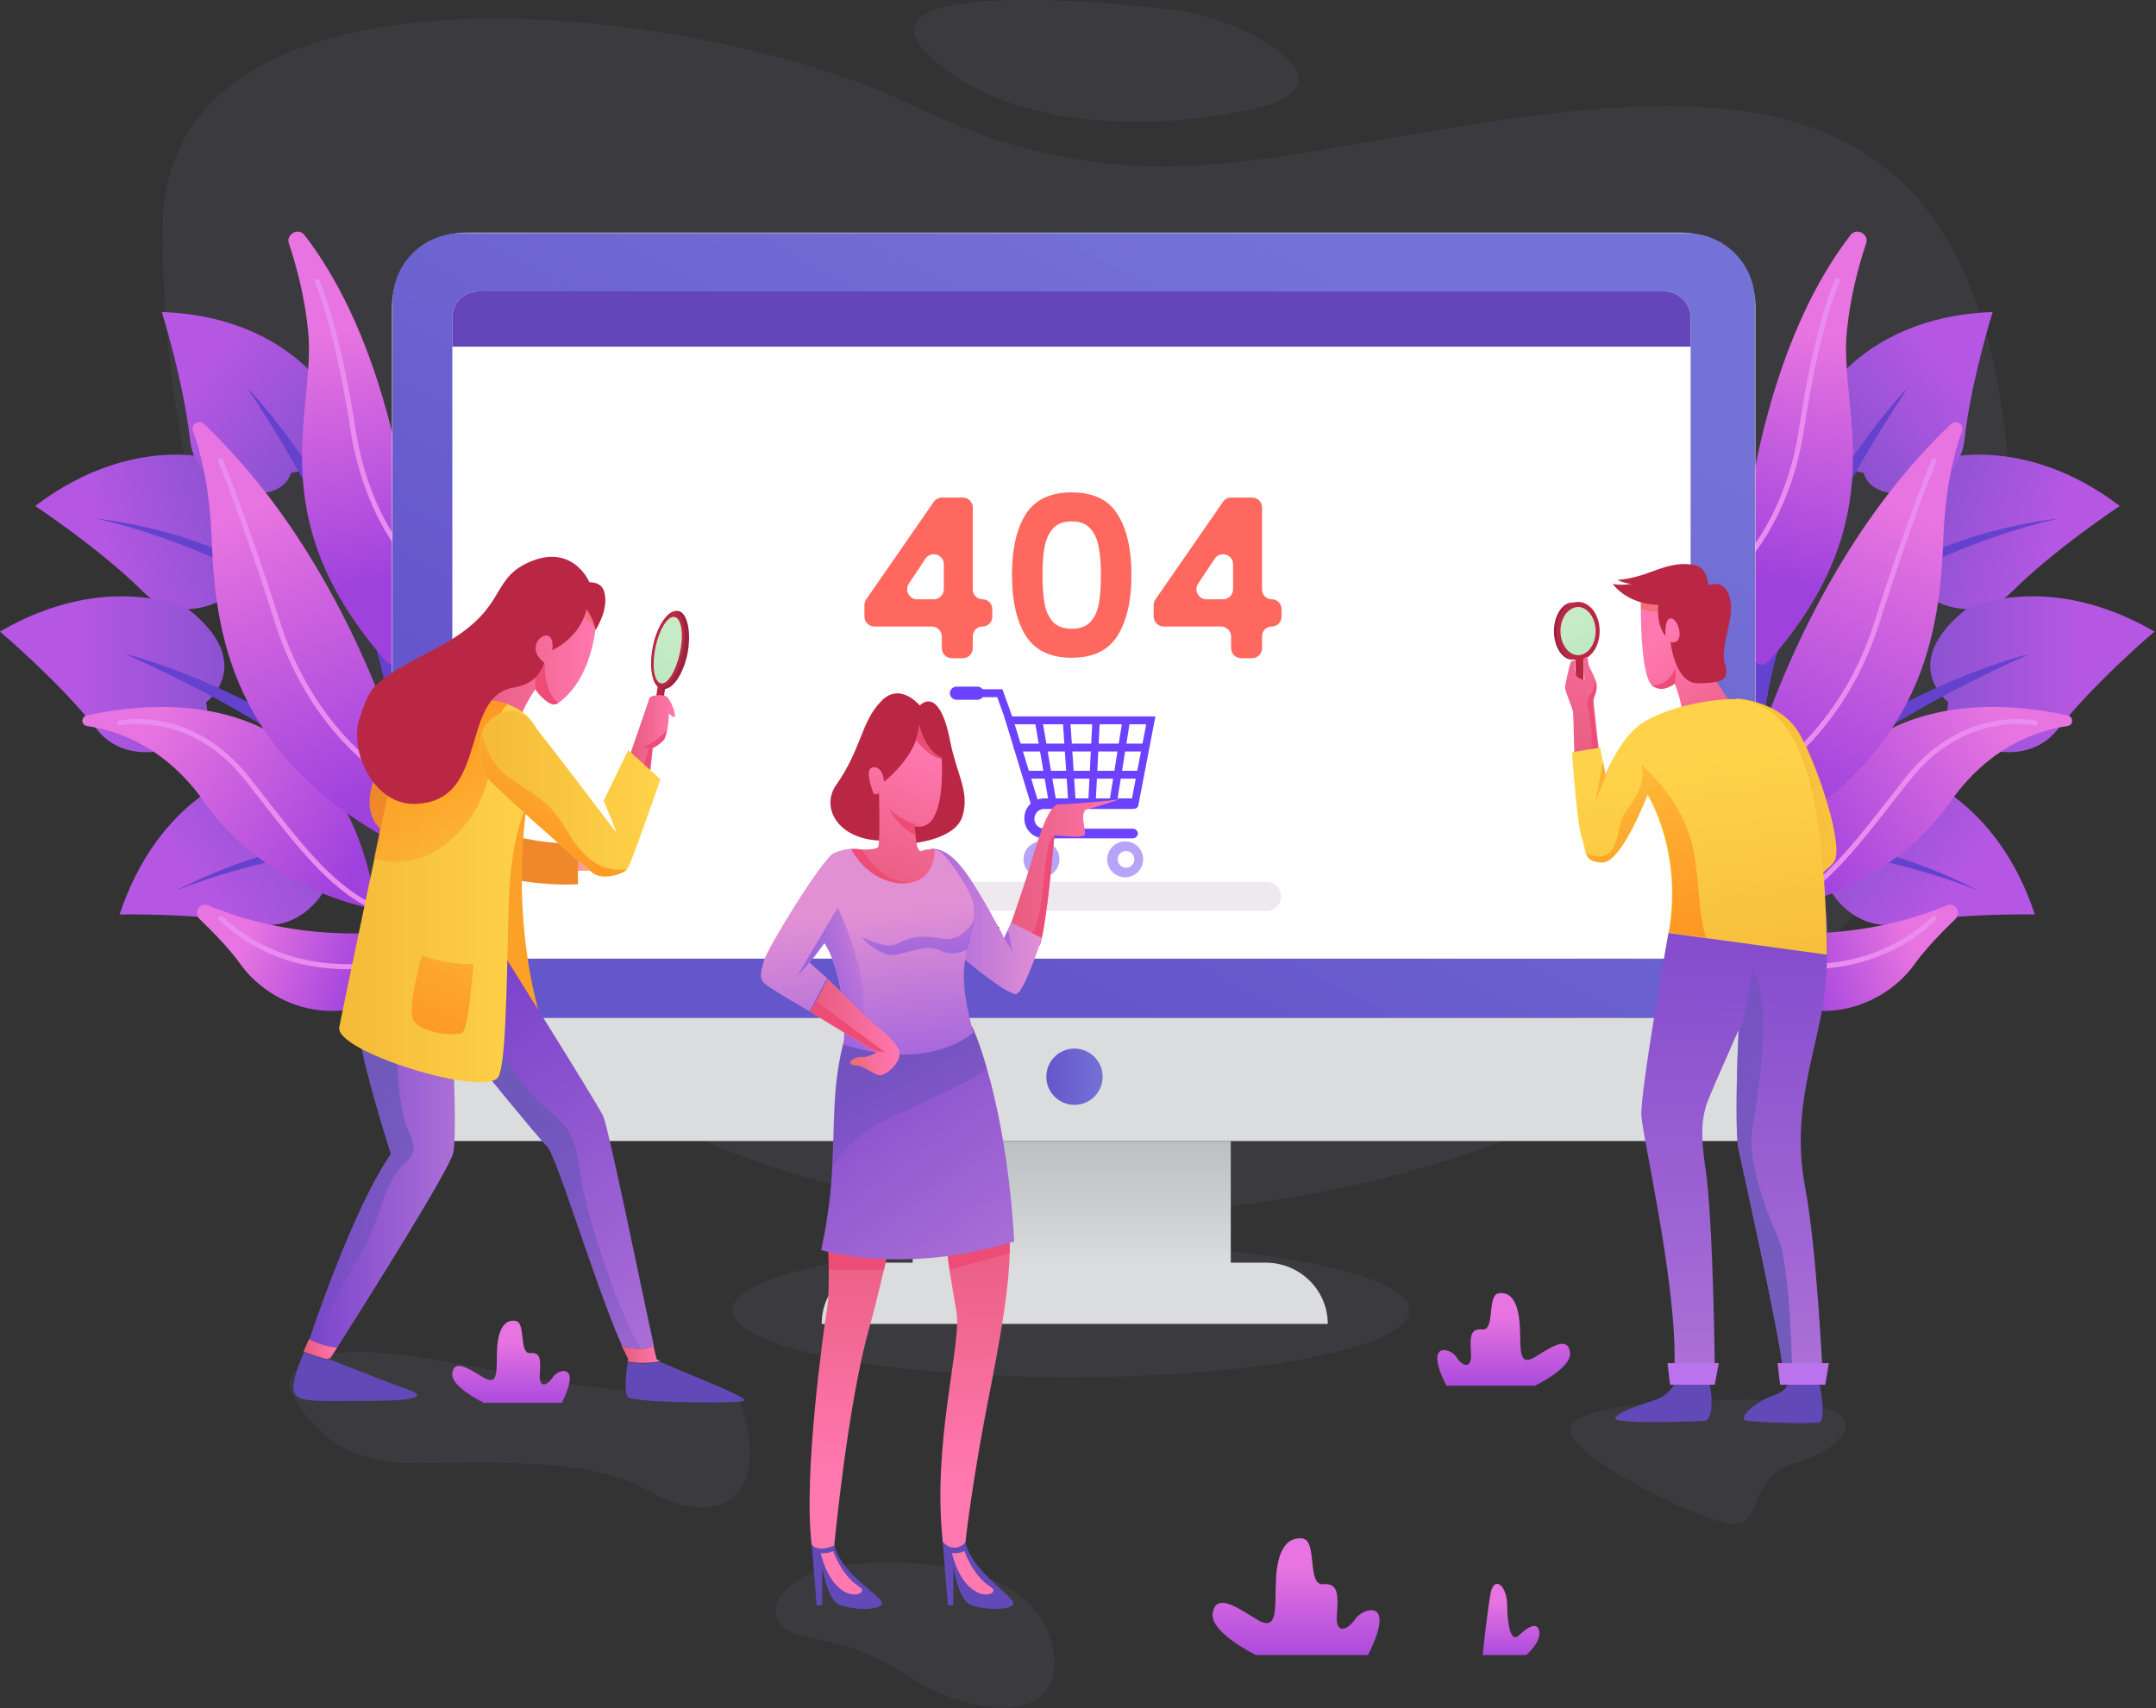 <svg width="429" height="340" viewBox="0 0 429 340" fill="none" xmlns="http://www.w3.org/2000/svg">
<rect x="0" y="0" width="429" height="340" fill="#333333" stroke="none"/>
<g clip-path="url(#clip0_1_3)">
<g opacity="0.24">
<path opacity="0.24" d="M213.1 274.1C250.324 274.1 280.5 268.145 280.5 260.8C280.5 253.455 250.324 247.5 213.1 247.5C175.876 247.5 145.7 253.455 145.7 260.8C145.7 268.145 175.876 274.1 213.1 274.1Z" fill="#C9A8F4"/>
<path opacity="0.24" d="M333.6 279.1C333.6 279.1 313 279.5 312.4 284.5C311.8 289.5 337.6 302.5 344.3 303.3C351 304.1 347.7 293.6 357.2 291.2C366.6 288.8 382.4 275.9 333.6 279.1Z" fill="#C9A8F4"/>
<path opacity="0.24" d="M163.6 311.9C163.6 311.9 151.9 316.7 154.8 322.3C157.6 327.9 165.7 323.9 180 333.2C194.3 342.5 211.3 342.9 209.7 329.4C208.1 315.8 192.7 308.3 163.6 311.9Z" fill="#C9A8F4"/>
<path opacity="0.24" d="M57.4 275.7C57.4 275.7 62.8 291.2 81 291.2C99.2 291.2 117.7 290 129.2 296.8C140.7 303.7 154.4 300.4 147.2 278.6C147.2 278.6 132.5 277.7 115.7 275.8C96.9 273.7 60.6 261.8 57.4 275.7Z" fill="#C9A8F4"/>
<path opacity="0.24" d="M181 20.7C141.7 1.5 32.1 -13.6 32.3 46.1C32.6 142.4 90.6 233.1 198.5 241C306.4 248.9 402.6 185.3 400.3 104.5C398 23.7 358.1 16.5 306.2 22.9C254.3 29.3 227.4 43.3 181 20.7Z" fill="#C9A8F4"/>
<path opacity="0.24" d="M236.1 2.4C226.5 0.7 168.2 -5.1 184.8 11C201.4 27.1 233.5 25.8 251.3 21.2C269.1 16.5 249.3 4.7 236.1 2.4Z" fill="#C9A8F4"/>
</g>
<path d="M43.5 91.6C43.5 91.6 26.7 85.8 7 100.7C7 100.7 20 109.3 28.5 117.8C37 126.3 52.6 117.3 49.4 109.9C49.4 109.7 58.7 100.9 43.5 91.6Z" fill="url(#paint0_linear_1_3)"/>
<path d="M50.4 114.7C50.4 114.7 35.3 106.8 19.1 103.2C19.1 103.2 35.6 104.8 49.2 112.3L50.4 114.7Z" fill="#6442CE"/>
<path d="M48.7 153.8C48.7 153.8 31.6 158.5 23.8 182C23.8 182 39.4 181.7 51.2 183.9C63 186.1 70.8 169.9 63.9 165.5C63.9 165.4 66.5 152.8 48.7 153.8Z" fill="url(#paint1_linear_1_3)"/>
<path d="M67.5 168.9C67.5 168.9 50.6 171 35.2 177.2C35.2 177.2 49.8 169.2 65.1 167.6L67.5 168.9Z" fill="#6442CE"/>
<path d="M64.5 77.2C64.5 77.2 55.6 62.9 32.2 62.1C32.2 62.1 36.6 76.2 37.8 87.5C39 98.8 55.8 101.5 57.9 94.1C58 94.1 70.2 93.1 64.5 77.2Z" fill="url(#paint2_linear_1_3)"/>
<path d="M49.2 77.2C49.2 77.2 69.4 97.2 82.3 137.1L77.7 143.6C77.6 143.5 77.4 119.7 49.2 77.2Z" fill="#6442CE"/>
<path d="M37.3 121.1C37.3 121.1 21.3 113.3 0 125.7C0 125.7 11.9 135.8 19.3 145.2C26.7 154.6 43.2 147.6 41 139.8C41 139.8 51.3 132.1 37.3 121.1Z" fill="url(#paint3_linear_1_3)"/>
<path d="M25 130.2C25 130.2 52.7 136.4 84.9 163.3L81 168.9C81 168.8 71.6 151.2 25 130.2Z" fill="#6442CE"/>
<path d="M74.7 179.5C74.8 180.2 74.2 180.9 73.4 180.7C68.2 179.6 51.3 174.8 40.7 159.7C33.1 148.8 23.6 145.4 17.3 144.5C16.1 144.3 16.1 142.7 17.2 142.4C32.1 139.1 67.2 136.1 74.7 179.5Z" fill="url(#paint4_linear_1_3)"/>
<path d="M83.1 162.2C83.1 162.2 73 115.2 40.6 84.4C39.6 83.4 37.9 84.5 38.4 85.8C40 90.2 41.7 97.1 42.1 106.9C42.8 125.3 45.6 150.6 79.7 168.3L83.1 162.2Z" fill="url(#paint5_linear_1_3)"/>
<path d="M83.2 124.2C83.1 119.2 81.6 74.1 60.6 46.8C59.4 45.2 56.8 46.6 57.5 48.5C59 53 60.6 58.9 61.3 65.8C63 81.7 51.4 102.8 76.9 131.7C77.7 132.6 79.3 132.4 79.8 131.3L83 125C83.1 124.8 83.2 124.5 83.2 124.2Z" fill="url(#paint6_linear_1_3)"/>
<path d="M83 184.7C83 184.7 62.9 189.1 41.4 180.2C39.8 179.5 38.4 181.6 39.7 182.9C42.7 185.8 45.8 189 48 192.1C54.4 200.9 71.1 207.9 87.3 190.4L83 184.7Z" fill="url(#paint7_linear_1_3)"/>
<path d="M85.1 115.3C85.1 115.3 73.4 106.4 70.2 85.2C66.9 64.1 63.1 56 63.1 56" stroke="#EA8BEF" stroke-width="1.009" stroke-miterlimit="10" stroke-linecap="round"/>
<path d="M43.9 91.7C43.9 91.7 49.1 104.4 55.2 123.8C61.3 143.2 74.6 154.9 85.1 158.9" stroke="#EA8BEF" stroke-width="1.009" stroke-miterlimit="10" stroke-linecap="round"/>
<path d="M83.1 190.3C83.1 190.3 60.5 198.4 44 182.8" stroke="#EA8BEF" stroke-width="1.009" stroke-miterlimit="10" stroke-linecap="round"/>
<path d="M23.8 143.9C23.8 143.9 37.9 140.7 49.2 155C60.5 169.3 68.4 181.2 82.3 182.8" stroke="#EA8BEF" stroke-width="1.009" stroke-miterlimit="10" stroke-linecap="round"/>
<path d="M385.3 91.6C385.3 91.6 402.1 85.8 421.8 100.7C421.8 100.7 408.8 109.3 400.3 117.8C391.8 126.3 376.2 117.3 379.4 109.9C379.4 109.7 370 100.9 385.3 91.6Z" fill="url(#paint8_linear_1_3)"/>
<path d="M378.3 114.7C378.3 114.7 393.4 106.8 409.6 103.2C409.6 103.2 393.1 104.8 379.5 112.3L378.3 114.7Z" fill="#6442CE"/>
<path d="M380 153.8C380 153.8 397.1 158.5 404.9 182C404.9 182 389.3 181.7 377.5 183.9C365.7 186 357.9 169.9 364.8 165.5C364.9 165.4 362.2 152.8 380 153.8Z" fill="url(#paint9_linear_1_3)"/>
<path d="M361.2 168.9C361.2 168.9 378.1 171 393.5 177.2C393.5 177.2 378.9 169.2 363.6 167.6L361.2 168.9Z" fill="#6442CE"/>
<path d="M364.2 77.2C364.2 77.2 373.1 62.9 396.5 62.1C396.5 62.1 392.1 76.2 390.9 87.5C389.7 98.8 372.9 101.5 370.8 94.1C370.8 94.1 358.6 93.1 364.2 77.2Z" fill="url(#paint10_linear_1_3)"/>
<path d="M379.6 77.2C379.6 77.2 359.4 97.2 346.5 137.1L351.1 143.6C351.1 143.5 351.3 119.7 379.6 77.2Z" fill="#6442CE"/>
<path d="M391.4 121.1C391.4 121.1 407.4 113.3 428.7 125.7C428.7 125.7 416.8 135.8 409.4 145.2C402 154.6 385.5 147.6 387.7 139.8C387.8 139.8 377.4 132.1 391.4 121.1Z" fill="url(#paint11_linear_1_3)"/>
<path d="M403.7 130.2C403.7 130.2 376 136.4 343.8 163.3L347.7 168.9C347.7 168.8 357.1 151.2 403.7 130.2Z" fill="#6442CE"/>
<path d="M354 179.5C353.9 180.2 354.5 180.9 355.3 180.7C360.5 179.6 377.4 174.8 388 159.7C395.6 148.8 405.1 145.4 411.4 144.5C412.6 144.3 412.6 142.7 411.5 142.4C396.6 139.1 361.5 136.1 354 179.5Z" fill="url(#paint12_linear_1_3)"/>
<path d="M345.7 162.2C345.7 162.2 355.8 115.2 388.2 84.4C389.2 83.4 390.9 84.5 390.4 85.8C388.8 90.2 387.1 97.1 386.7 106.9C386 125.3 383.2 150.6 349.1 168.3L345.7 162.2Z" fill="url(#paint13_linear_1_3)"/>
<path d="M345.6 124.2C345.7 119.2 347.2 74.1 368.2 46.8C369.4 45.2 372 46.6 371.3 48.5C369.8 53 368.2 58.9 367.5 65.8C365.8 81.7 377.4 102.8 351.9 131.7C351.1 132.6 349.5 132.4 349 131.3L345.8 125C345.6 124.8 345.6 124.5 345.6 124.2Z" fill="url(#paint14_linear_1_3)"/>
<path d="M345.8 184.7C345.8 184.7 365.9 189.1 387.4 180.2C389 179.5 390.4 181.6 389.1 182.9C386.1 185.8 383 189 380.8 192.1C374.4 200.9 357.7 207.9 341.5 190.4L345.8 184.7Z" fill="url(#paint15_linear_1_3)"/>
<path d="M343.6 115.3C343.6 115.3 355.3 106.4 358.5 85.2C361.7 64 365.6 55.9 365.6 55.9" stroke="#EA8BEF" stroke-width="1.009" stroke-miterlimit="10" stroke-linecap="round"/>
<path d="M384.8 91.7C384.8 91.7 379.6 104.4 373.5 123.8C367.4 143.2 354.1 154.9 343.6 158.9" stroke="#EA8BEF" stroke-width="1.009" stroke-miterlimit="10" stroke-linecap="round"/>
<path d="M345.7 190.3C345.7 190.3 368.3 198.4 384.8 182.8" stroke="#EA8BEF" stroke-width="1.009" stroke-miterlimit="10" stroke-linecap="round"/>
<path d="M405 143.9C405 143.9 390.9 140.7 379.6 155C368.3 169.3 360.4 181.2 346.5 182.8" stroke="#EA8BEF" stroke-width="1.009" stroke-miterlimit="10" stroke-linecap="round"/>
<path d="M345.7 227.1H82.7C80.1 227.1 78 225 78 222.4V61.1C78 52.9 84.6 46.3 92.8 46.3H334.5C342.7 46.3 349.3 52.9 349.3 61.1V223.5C349.3 225.5 347.7 227.1 345.7 227.1Z" fill="#DBDCDD"/>
<path d="M349.3 202.6H78.1V60.1C78.1 52.5 84.2 46.4 91.8 46.4H335.5C343.1 46.4 349.2 52.5 349.2 60.1V202.6H349.3Z" fill="url(#paint16_linear_1_3)"/>
<path d="M336.4 63.2V185.6C336.4 188.5 334.1 190.8 331.2 190.8H95.2C92.3 190.8 90 188.5 90 185.6V63.2C90 60.3 92.3 58 95.2 58H331.3C334.1 58.1 336.4 60.4 336.4 63.2Z" fill="white"/>
<path d="M174 124.693C172.895 124.693 172 123.798 172 122.693V120.432C172 120.026 172.124 119.628 172.356 119.294L185.797 99.883C186.171 99.343 186.785 99.022 187.441 99.022H191.569C192.673 99.022 193.569 99.917 193.569 101.022V117.338C193.569 118.407 194.436 119.275 195.505 119.275V119.275C196.575 119.275 197.442 120.142 197.442 121.211V122.756C197.442 123.826 196.575 124.693 195.505 124.693V124.693C194.436 124.693 193.569 125.56 193.569 126.63V129C193.569 130.105 192.673 131 191.569 131H189.406C188.302 131 187.406 130.105 187.406 129V126.693C187.406 125.589 186.511 124.693 185.406 124.693H174ZM187.802 112.312C187.802 110.331 185.232 109.555 184.136 111.206L180.841 116.168C179.958 117.498 180.912 119.275 182.507 119.275H185.802C186.907 119.275 187.802 118.379 187.802 117.275V112.312Z" fill="#FF685F"/>
<path d="M201.365 114.389C201.365 109.266 202.275 105.254 204.095 102.353C205.943 99.451 208.995 98 213.25 98C217.505 98 220.542 99.451 222.362 102.353C224.211 105.254 225.135 109.266 225.135 114.389C225.135 119.541 224.211 123.583 222.362 126.514C220.542 129.445 217.505 130.911 213.25 130.911C208.995 130.911 205.943 129.445 204.095 126.514C202.275 123.583 201.365 119.541 201.365 114.389ZM219.06 114.389C219.06 112.198 218.914 110.362 218.62 108.882C218.356 107.371 217.799 106.143 216.948 105.195C216.126 104.248 214.893 103.774 213.25 103.774C211.607 103.774 210.36 104.248 209.509 105.195C208.687 106.143 208.129 107.371 207.836 108.882C207.572 110.362 207.44 112.198 207.44 114.389C207.44 116.639 207.572 118.534 207.836 120.074C208.1 121.584 208.658 122.813 209.509 123.76C210.36 124.678 211.607 125.137 213.25 125.137C214.893 125.137 216.141 124.678 216.992 123.76C217.843 122.813 218.4 121.584 218.664 120.074C218.928 118.534 219.06 116.639 219.06 114.389Z" fill="#FF685F"/>
<path d="M231.558 124.693C230.453 124.693 229.558 123.798 229.558 122.693V120.432C229.558 120.026 229.682 119.628 229.914 119.294L243.355 99.883C243.729 99.343 244.343 99.022 244.999 99.022H249.126C250.231 99.022 251.126 99.917 251.126 101.022V117.338C251.126 118.407 251.994 119.275 253.063 119.275V119.275C254.133 119.275 255 120.142 255 121.211V122.756C255 123.826 254.133 124.693 253.063 124.693V124.693C251.994 124.693 251.126 125.56 251.126 126.63V129C251.126 130.105 250.231 131 249.126 131H246.964C245.859 131 244.964 130.105 244.964 129V126.693C244.964 125.589 244.069 124.693 242.964 124.693H231.558ZM245.36 112.312C245.36 110.331 242.79 109.555 241.694 111.206L238.399 116.168C237.516 117.498 238.47 119.275 240.065 119.275H243.36C244.465 119.275 245.36 118.379 245.36 117.275V112.312Z" fill="#FF685F"/>
<path d="M225.368 166.848H207.751C205.571 166.848 203.826 165.102 203.826 162.921V162.834C203.826 160.652 205.571 158.907 207.751 158.907H225.368C225.978 158.907 226.414 159.343 226.414 159.954C226.414 160.565 225.978 161.001 225.368 161.001H207.751C206.704 161.001 205.832 161.874 205.832 162.921V163.008C205.832 164.055 206.704 164.928 207.751 164.928H225.368C225.978 164.928 226.414 165.364 226.414 165.975C226.414 166.324 225.978 166.848 225.368 166.848Z" fill="#6D42FF"/>
<path d="M205.919 160.914C205.571 160.914 205.309 160.74 205.222 160.391L199.814 142.59H229.903L226.502 160.303C226.414 160.74 225.978 161.001 225.63 160.914C225.194 160.827 224.932 160.391 225.019 160.042L228.072 144.161H201.908L206.704 159.954C206.792 160.391 206.617 160.827 206.181 160.914C206.094 160.914 206.007 160.914 205.919 160.914Z" fill="#6D42FF"/>
<path d="M200.861 144.074C200.512 144.074 200.25 143.899 200.163 143.55L198.419 138.751H194.494C194.058 138.751 193.71 138.402 193.71 137.966C193.71 137.529 194.058 137.18 194.494 137.18H199.466L201.559 143.027C201.733 143.463 201.471 143.899 201.123 143.986C201.035 144.074 200.948 144.074 200.861 144.074Z" fill="#6D42FF"/>
<path d="M194.494 139.274H190.308C189.61 139.274 189 138.664 189 137.966C189 137.268 189.61 136.657 190.308 136.657H194.494C195.192 136.657 195.803 137.268 195.803 137.966C195.803 138.664 195.192 139.274 194.494 139.274Z" fill="#6D42FF"/>
<path d="M210.803 171.036C210.803 172.956 209.233 174.613 207.228 174.613C205.309 174.613 203.652 173.043 203.652 171.036C203.652 169.116 205.222 167.458 207.228 167.458C209.233 167.458 210.803 169.029 210.803 171.036Z" fill="#B7A4F9"/>
<path d="M227.461 171.036C227.461 172.956 225.891 174.613 223.885 174.613C221.967 174.613 220.31 173.043 220.31 171.036C220.31 169.116 221.879 167.458 223.885 167.458C225.891 167.458 227.461 169.029 227.461 171.036Z" fill="#B7A4F9"/>
<path d="M208.885 171.036C208.885 171.908 208.187 172.694 207.228 172.694C206.355 172.694 205.571 171.996 205.571 171.036C205.571 170.076 206.268 169.378 207.228 169.378C208.187 169.378 208.885 170.076 208.885 171.036Z" fill="white"/>
<path d="M224.06 172.694C224.975 172.694 225.717 171.951 225.717 171.036C225.717 170.12 224.975 169.378 224.06 169.378C223.145 169.378 222.403 170.12 222.403 171.036C222.403 171.951 223.145 172.694 224.06 172.694Z" fill="white"/>
<path d="M209.495 160.478C209.146 160.478 208.797 160.216 208.71 159.867L206.007 144.074C205.919 143.637 206.181 143.288 206.617 143.201C207.053 143.114 207.402 143.376 207.489 143.812L210.193 159.605C210.28 160.042 210.018 160.391 209.582 160.478C209.582 160.478 209.582 160.478 209.495 160.478Z" fill="#6D42FF"/>
<path d="M213.333 160.129C212.896 160.129 212.548 159.78 212.548 159.431L211.501 143.812C211.501 143.376 211.763 143.027 212.199 143.027C212.635 143.027 212.984 143.288 212.984 143.725L214.03 159.343C214.117 159.78 213.856 160.129 213.333 160.129C213.333 160.129 213.42 160.129 213.333 160.129Z" fill="#6D42FF"/>
<path d="M221.443 160.478H221.356C220.92 160.391 220.658 160.042 220.746 159.605L223.275 143.812C223.362 143.376 223.711 143.114 224.147 143.201C224.583 143.288 224.845 143.637 224.757 144.074L222.228 159.867C222.141 160.216 221.792 160.478 221.443 160.478Z" fill="#6D42FF"/>
<path d="M217.344 160.129C217.257 160.129 217.257 160.129 217.344 160.129C216.908 160.129 216.559 159.78 216.559 159.343L217.344 143.725C217.344 143.288 217.693 142.939 218.129 143.026C218.565 143.026 218.914 143.376 218.827 143.812L218.042 159.431C218.042 159.867 217.693 160.129 217.344 160.129Z" fill="#6D42FF"/>
<path d="M227.287 149.571H202.518C202.082 149.571 201.733 149.222 201.733 148.785C201.733 148.349 202.082 148 202.518 148H227.199C227.635 148 227.984 148.349 227.984 148.785C227.984 149.222 227.635 149.571 227.287 149.571Z" fill="#6D42FF"/>
<path d="M226.414 154.981H204.611C204.175 154.981 203.826 154.632 203.826 154.195C203.826 153.759 204.175 153.41 204.611 153.41H226.414C226.851 153.41 227.199 153.759 227.199 154.195C227.199 154.632 226.851 154.981 226.414 154.981Z" fill="#6D42FF"/>
<path d="M213.8 219.9C216.893 219.9 219.4 217.393 219.4 214.3C219.4 211.207 216.893 208.7 213.8 208.7C210.707 208.7 208.2 211.207 208.2 214.3C208.2 217.393 210.707 219.9 213.8 219.9Z" fill="url(#paint17_linear_1_3)"/>
<path d="M244.9 227.1H181.6V252.9H244.9V227.1Z" fill="url(#paint18_linear_1_3)"/>
<path d="M264.2 263.5H163.5C163.5 256.7 169 251.3 175.7 251.3H251.8C258.7 251.3 264.2 256.8 264.2 263.5Z" fill="#DBDCDD"/>
<path d="M336.4 63.2V69H90V63.2C90 60.3 92.3 58 95.2 58H331.3C334.1 58.1 336.4 60.4 336.4 63.2Z" fill="#6545BA"/>
<path opacity="0.61" d="M252 181.3H174.7C173.1 181.3 171.8 180 171.8 178.4C171.8 176.8 173.1 175.5 174.7 175.5H252C253.6 175.5 254.9 176.8 254.9 178.4C254.9 180 253.6 181.3 252 181.3Z" fill="#E3DCE5"/>
<path d="M313.3 131.3C313.2 131.3 313 131.3 312.9 131.3C310.8 131.3 309.2 128.7 309.2 125.6C309.2 122.5 310.9 119.9 312.9 119.9C313 119.9 313.2 119.9 313.3 119.9C311.4 120.2 310 122.6 310 125.6C310 128.6 311.5 131 313.3 131.3Z" fill="#9B233F"/>
<path d="M345.5 139C345.5 139 354.3 139.4 358.1 146.1C361.9 152.9 366.9 168.4 365 171.4C363.1 174.4 353.4 179.4 353.4 179.4L345.5 139Z" fill="url(#paint19_linear_1_3)"/>
<path d="M326.5 121.1C326.5 125.6 326.8 134.6 328.7 136.4L328.8 136.5C330.6 137.9 332.7 136.4 333.1 136.1C333.2 136.1 333.2 136 333.2 136C333.2 136 335 140.5 334.5 141.8L344.4 140C344.4 140 341.8 136 340 133.4C338.6 131.4 334.7 123.5 332.9 119.7C332.8 119.5 332.7 119.2 332.6 119C332.2 118.2 332 117.7 332 117.7L329.4 118.1L326.6 118.5C326.6 118.5 326.5 119.5 326.5 121.1Z" fill="url(#paint20_linear_1_3)"/>
<path d="M328.8 136.4L328.9 136.5C330.7 137.9 332.8 136.4 333.2 136.1C333.6 134.5 333.4 133 333.4 133C331.9 136.1 330 136.5 328.8 136.4Z" fill="#ED4C76"/>
<path d="M326.5 121.1C328.3 121.8 330.7 121.8 330.7 121.8L333 119.6L333.5 119.2L332.7 119L329.4 118L326.6 118.4C326.6 118.5 326.5 119.5 326.5 121.1Z" fill="url(#paint21_linear_1_3)"/>
<path d="M326.6 222.1C326.9 226.6 333.6 255.3 333.2 271.6H341.2C341.2 271.6 340.9 243.2 339.4 232.9C337.9 223 339.1 220.7 341 216.3C341.1 216.1 341.1 216 341.2 215.8C341.5 215.2 341.7 214.6 342 214C343.9 209.6 345.9 205.1 345.9 205.1C345.9 205.1 345.9 205.4 345.9 206C345.7 209.9 345.2 225 345.9 228.6C346.8 232.8 354.2 265.9 355 274H362.7C362.7 274 361.5 248.4 359.2 236.4C356.9 224.3 359.5 215.1 361.9 204.3C364.4 193.5 363.4 181.7 363.4 181.7L332 185.6C332 185.6 326.3 217.5 326.6 222.1Z" fill="url(#paint22_linear_1_3)"/>
<path d="M345.9 206C345.7 209.9 345.2 225 345.9 228.6C346.8 232.8 354.2 265.9 355 274H355.2L356.6 273.4C356.6 273.4 356.3 251.7 353.7 246C351.1 240.3 347.9 231.3 348.6 225.2C349.4 219.1 353.3 200.4 348.6 192.4C348.6 192.4 348.4 198.9 345.9 206Z" fill="url(#paint23_linear_1_3)"/>
<path d="M341 216.2C341.1 216 341.1 215.9 341.2 215.7C341.5 215.1 341.7 214.5 342 213.9C341.6 214.6 341.3 215.3 341 216.2Z" fill="url(#paint24_linear_1_3)"/>
<path d="M333.3 275.2C333.3 275.2 332.3 277.7 329.1 278.7C326 279.7 321.6 281.2 321.4 282.3C321.3 283.5 338.1 282.9 339.3 282.8C340.5 282.7 341.2 278.6 339.8 274.2L333.3 275.2Z" fill="#6149B7"/>
<path d="M355.6 274.9C355.6 274.9 356.4 276.5 352.7 277.8C349.1 279.1 346.2 282 347.1 282.6C348 283.2 360.6 283.4 362 283.1C363.4 282.8 362.3 275.2 361.6 274.3L355.6 274.9Z" fill="#6149B7"/>
<path d="M313.52 136.425H315.12V130.325H313.52V136.425Z" fill="#BA2744"/>
<path d="M309.7 125.6C309.7 128.8 311.6 131.4 314 131.4C316.4 131.4 318.3 128.8 318.3 125.6C318.3 122.4 316.4 119.8 314 119.8C311.6 119.8 309.7 122.4 309.7 125.6Z" fill="#BA2744"/>
<path d="M310.5 125.6C310.5 128.2 312.1 130.4 314 130.4C315.9 130.4 317.5 128.3 317.5 125.6C317.5 123 315.9 120.8 314 120.8C312 120.9 310.5 123 310.5 125.6Z" fill="url(#paint25_linear_1_3)"/>
<path d="M311.4 136.9C311.4 137.4 312.8 140.8 313 141.6C313.1 142.4 313.3 152.2 313.3 152.2L316.5 151.7L318.4 151.4C318.4 151.4 317.1 140.5 317.1 139.5C317.1 138.5 318.1 137.6 317.6 135.7C317.6 135.6 317.6 135.5 317.5 135.5C317 133.8 316 132.8 316 131.7C316 130.5 315.5 130.5 315.2 131.2C314.9 131.8 315.3 135.4 315.3 135.4C315.3 135.4 313.9 135 313.6 134.4C313.3 133.8 313.5 131.5 313.5 131.5C313.5 131.5 312.6 131.4 312.5 131.9C312.3 132.4 311.4 136.4 311.4 136.9Z" fill="url(#paint26_linear_1_3)"/>
<path d="M316.3 151.8L318.2 151.5C318.2 151.5 316.9 140.6 316.9 139.6C316.9 138.6 317.9 137.7 317.4 135.8C317.4 135.7 317.4 135.6 317.3 135.6C317.3 136.4 317.1 137.5 316.5 138.2C315.3 139.5 316 140 316.5 143.8C317 147 316.5 150.8 316.3 151.8Z" fill="#ED4C76"/>
<path d="M312.8 149.7C312.8 149.7 313.7 163.3 314.7 166.6C315.2 168 315.3 169.1 315.6 170C316 171.1 316.7 171.6 318.8 171.7C322.6 171.8 327.8 158.2 327.8 158.2C327.8 158.2 334.9 169.4 332 185.7L339.4 186.7L363.5 190C363.5 190 363.6 167.2 359.7 154.2C355.8 141.2 350.1 140.3 347.4 139.4C344.7 138.5 332.6 139.9 326.5 144.1C323.8 146 321.7 149.5 320.5 151.9C319.8 153.3 319.4 154.3 319.4 154.3L318.9 151.5L318.4 148.8L312.8 149.7Z" fill="url(#paint27_linear_1_3)"/>
<path d="M317.5 159.4L320.6 151.8C319.9 153.2 319.5 154.2 319.5 154.2L319 151.4L317.5 159.4Z" fill="url(#paint28_linear_1_3)"/>
<path d="M315.7 169.9C316.1 171 316.8 171.5 318.9 171.6C322.7 171.7 327.9 158.1 327.9 158.1C327.9 158.1 335 169.3 332.1 185.6L339.5 186.6C337.8 182.3 338.3 174 336.5 167.3C334.2 158.6 326.6 152.2 326.6 152.2C327.4 155.3 326.1 158 323.9 160.9C321.7 163.8 322.5 166.5 320.7 169.2C319.4 171 317.1 170.5 315.7 169.9Z" fill="url(#paint29_linear_1_3)"/>
<path d="M342 271.3H331.8L332.3 275.6H341.2L342 271.3Z" fill="#BA72ED"/>
<path d="M363.9 271.3H353.7L354.2 275.6H363.2L363.9 271.3Z" fill="#BA72ED"/>
<path d="M332.4 127.8C332.4 127.8 333.3 136.1 337.9 136C342.4 135.9 344.3 135.6 343.2 132C342.2 128.4 345.3 123 344.2 119C343.2 115 339.9 116.5 339.9 116.5C339.9 116.5 339.8 113 337.3 112.5C334.8 112 332.8 112.2 328.6 113.8C324.4 115.4 321.8 115.4 321.8 115.4C321.8 115.4 323.4 116.2 324.7 116.2C324.7 116.2 322.4 116.6 320.9 116.2C320.9 116.2 323.5 120.2 330 120.4C330 120.4 329.4 124 331.4 126.6C331.4 126.6 331.1 122.8 332.6 123.1C334.1 123.3 335.4 128.4 332.4 127.8Z" fill="#BA2744"/>
<path d="M114.4 173.3H118.8L116.6 166.5C116.6 166.5 113.5 168.3 114.4 173.3Z" fill="url(#paint30_linear_1_3)"/>
<path d="M74.5 155C74.5 155 71.2 162.2 76.8 165.9C82.4 169.6 100.1 176.8 115 176V167.7C115 167.7 107.9 168.7 97.3 164.8C86.7 160.8 74.5 155 74.5 155Z" fill="#EF882B"/>
<path d="M111.1 139.9C111 139.9 111 140 110.9 140C109.5 141 107 137.9 106.6 137.3C106.5 137.2 106.5 137.2 106.5 137.2C106.5 137.2 104 140.8 103.3 143.6C102.6 146.4 93.7 140.2 93.7 140.2L106.2 120.9L116.5 119.8L118.7 121.6C118.8 121.6 118.9 134.3 111.1 139.9Z" fill="url(#paint31_linear_1_3)"/>
<path d="M115.6 122.1C115.6 122.1 118.1 124.4 118.5 125.4C118.5 125.4 117 120.1 116 119.4C115.1 118.7 115.6 122.1 115.6 122.1Z" fill="url(#paint32_linear_1_3)"/>
<path d="M111.1 139.9C111 139.9 111 140 110.9 140C109.5 141 107 137.9 106.6 137.3L106.3 132H108.4C108.4 132 108.1 137.7 111.1 139.9Z" fill="#ED4C76"/>
<path d="M104.9 159.9C104.9 159.9 101 181.7 108.1 204.5L93 195.1L102.9 154.2L104.9 159.9Z" fill="#FCA128"/>
<path d="M130.1 267.8C129.4 268.2 128.6 268.4 127.7 268.5C126.2 268.6 124.7 268.2 123.8 267.9C118.5 256 110.8 230.1 108.9 228.2C106.8 226.1 95.3 211.9 95.3 211.9L96.5 202.8L98.6 187.4C98.6 187.4 118.5 219 120 222.1C121.2 224.8 127.9 257.9 130.1 267.8Z" fill="url(#paint33_linear_1_3)"/>
<path d="M148.1 278.8C146.7 279.4 126.2 279.2 125 278.1C124 277.2 124.7 272.5 124.9 271.1C127.9 271.6 130.1 271.3 131.3 271C134.4 272.5 149.4 278.2 148.1 278.8Z" fill="#6149B7"/>
<path d="M131.3 270.9C130.1 271.2 127.9 271.5 124.9 271C124.9 270.7 125 270.5 125 270.5C124.6 269.7 124.2 268.8 123.7 267.9C125.2 268.3 128.2 269 130 267.8C130.4 269.4 130.6 270.4 130.7 270.6C130.9 270.6 131.1 270.7 131.3 270.9Z" fill="url(#paint34_linear_1_3)"/>
<path d="M127.7 268.5C126.2 268.6 124.7 268.2 123.8 267.9C118.5 256 110.8 230.1 108.9 228.2C106.8 226.1 95.3 211.9 95.3 211.9L96.5 202.8C96.6 203 102.1 215 108 220C114 225 114.3 226.1 115.5 234.1C116.7 241.8 123.5 262.9 127.7 268.5Z" fill="url(#paint35_linear_1_3)"/>
<path d="M74.6 278.8C62.8 278.8 58.6 279.4 58.4 276.5C58.2 274.7 59.5 271.4 60.5 269.1C63 270.1 65.2 270.6 65.2 270.6L65.9 270.3C65.8 270.5 65.7 270.6 65.7 270.6C65.7 270.6 79.1 275.9 81 276.5C82.9 277 86.4 278.8 74.6 278.8Z" fill="#6149B7"/>
<path d="M90.2 229.4C89.6 232.6 72.3 260 67.1 268.2C65.9 268.1 64.9 267.9 64 267.6C63 267.3 62.2 266.9 61.6 266.5C61.7 266.1 70.3 240.3 77.8 229.7C77.8 229.7 72.3 212.5 71.7 206.7C71.7 206.5 71.7 206.3 71.7 206.1C72.6 201.8 90.2 211.4 90.2 211.4C90.2 211.4 90.9 225.6 90.2 229.4Z" fill="url(#paint36_linear_1_3)"/>
<path d="M67.1 268.2C66.5 269.1 66.1 269.8 65.8 270.2L65.1 270.5C65.1 270.5 62.9 270 60.4 269C61 267.5 61.5 266.5 61.5 266.5C62.8 267.2 64.7 268 67.1 268.2Z" fill="url(#paint37_linear_1_3)"/>
<path d="M80.1 232C76.6 235 75.5 243.1 71.9 249.4C68.3 255.7 64.9 260.1 64 267.6C63 267.3 62.2 266.9 61.6 266.5C61.7 266.1 70.3 240.3 77.8 229.7C77.8 229.7 72.3 212.5 71.7 206.7C71.7 206.5 71.7 206.3 71.7 206.1L78.8 206.9C78.8 206.9 79 217.5 80.4 222.6C81.6 227.1 84.2 228.5 80.1 232Z" fill="url(#paint38_linear_1_3)"/>
<path d="M132.541 135.62L131.353 135.447L130.247 143.067L131.434 143.24L132.541 135.62Z" fill="#9B233F"/>
<path d="M132.237 135.53L131.049 135.357L129.943 142.977L131.13 143.149L132.237 135.53Z" fill="#BA2744"/>
<path d="M136.8 130.1C135.9 134.4 133.7 137.5 131.8 137.1C131.7 137.1 131.5 137 131.4 137C129.8 136.2 129.2 132.6 130 128.7C130.8 124.7 132.8 121.7 134.6 121.6C134.7 121.6 134.9 121.6 135 121.6C136.8 122 137.6 125.8 136.8 130.1Z" fill="#9B233F"/>
<path d="M135.9 129.9C135.1 133.9 133.1 136.9 131.3 137C129.7 136.2 129.1 132.6 129.9 128.7C130.7 124.7 132.7 121.7 134.5 121.6C136.1 122.4 136.7 126 135.9 129.9Z" fill="#BA2744"/>
<path d="M134.3 142.5C134.2 143.2 133.1 142 133.1 142C133.1 142 133.1 143.6 132.8 145.1C132.6 146.1 132.4 147 132 147.4C131 148.4 129.9 148.9 129.9 148.9L129.3 154.3L129.2 155L127.9 153.1L125.5 149.8C125.5 149.8 129 139.7 129.2 139C129.3 138.4 131.8 138.1 132.6 138.6C133.4 139.2 134.4 141.7 134.3 142.5Z" fill="url(#paint39_linear_1_3)"/>
<path d="M132.7 145.1C132.5 146.1 132.3 147 131.9 147.4C130.9 148.4 129.8 148.9 129.8 148.9L129.2 154.3L127.8 153.2L129.1 148.9H127.7C127.8 148.9 131.8 147 132.7 145.1Z" fill="#ED4C76"/>
<path d="M135.3 129.9C134.5 133.6 132.8 136.3 131.5 136C130.1 135.7 129.7 132.5 130.4 128.9C131.2 125.2 132.9 122.5 134.2 122.8C135.6 123 136.1 126.2 135.3 129.9Z" fill="url(#paint40_linear_1_3)"/>
<path d="M106.8 145.1L106 158C106 158 101.5 163.9 101.2 180.8C100.8 197.7 100.6 212.3 99.1 214.4C96.4 218.4 66.8 209.4 67.5 204.5C67.7 203.2 71.5 185.2 74.5 170.9C76.5 161.3 78.2 153.4 78.2 153.4C78.2 153.4 82 140 93.2 139.3C96.5 139.1 99.1 139.5 101.1 140.2C105.6 141.9 106.8 145.1 106.8 145.1Z" fill="url(#paint41_linear_1_3)"/>
<path d="M83.9 190.2C83.9 190.2 88.8 192 94.2 191.9C94.2 191.9 93.3 204.7 92 205.5C90.6 206.4 83.3 205.5 82.2 202.9C81.1 200.4 83.9 190.2 83.9 190.2Z" fill="url(#paint42_linear_1_3)"/>
<path d="M101 140.2C101 140.2 98.3 141.6 97.5 152.4C96.9 161.7 86.7 174.8 74.4 170.8C76.4 161.2 78.1 153.3 78.1 153.3C78.1 153.3 81.9 139.9 93.1 139.2C96.5 139.1 99.1 139.5 101 140.2Z" fill="url(#paint43_linear_1_3)"/>
<path d="M118.5 125.4C118.5 125.4 121.3 121.2 120.2 117.7C119.6 115.7 117.3 115.9 117.3 115.9C117.3 115.9 113.8 107.5 104.4 112.3C97.5 115.9 100.7 121.6 87.2 128.8C73.7 135.9 73.9 136.2 71.6 142.8C69.3 149.4 74.4 160.4 82.8 160C91.2 159.6 92.7 153 94.8 146C96.9 139 99.1 137.4 102.4 136.8C105.7 136.2 107.3 134.6 108.3 131.9C108.3 131.9 106 130.3 106.7 128.2C107.4 126.1 110.4 125.3 109.9 129.4C109.9 129.4 115.3 127.1 116.7 121.3C116.7 121.2 118.1 123.1 118.5 125.4Z" fill="#BA2744"/>
<path d="M131.4 155.1C131.4 155.1 125.8 171.4 124.9 172.8C124.9 172.9 124.8 172.9 124.7 173C123.6 174.2 119.7 175.1 118 173.8C116.2 172.4 97.5 156 96.6 154.4C96 153.2 94.9 149.3 95.8 146.1C96.1 145.1 96.6 144.2 97.4 143.4C100.6 140.5 103.4 141.4 104.8 142.7C105.9 143.7 115.1 155.8 118.2 159.9C118.8 160.7 119.2 161.2 119.2 161.2L120.2 159.2L125 149.3L131.4 155.1Z" fill="url(#paint44_linear_1_3)"/>
<path d="M122.8 165.9L119.2 161.2L120.1 159.3L122.8 165.9Z" fill="white"/>
<path d="M124.8 173C123.7 174.2 119.8 175.1 118.1 173.8C116.3 172.4 97.6 156 96.7 154.4C96.1 153.2 95 149.3 95.9 146.1C96.5 148.6 98 152.7 101.9 155.2C107.9 159.1 109.8 160.2 112.9 165.5C115.9 170.5 119.3 173.7 124.8 173Z" fill="url(#paint45_linear_1_3)"/>
<path d="M181 167.9C181 167.9 190 167.3 191.5 162.5C193 157.6 190.4 154.2 189.1 147.7C187.9 141.2 185.7 138 183 140.4C183 140.4 179 135.5 175.2 139.7C171.3 143.8 171.4 149.1 166.4 156.2C163.1 160.9 167 167.5 176.1 167.3L181 167.9Z" fill="#BA2744"/>
<path d="M216.5 161C214.5 161.4 216.3 165.5 215.8 166.2C215.4 166.8 211.6 166.4 210.3 166.3C210 166.3 209.8 166.2 209.8 166.2C209.8 166.2 208.3 184.2 206.9 188.1L206.1 187.7L200.8 184.8C200.8 184.8 203.9 176.1 205.4 170.9C206.9 165.7 208.9 160.1 210.6 160.1C212.3 160.1 221.7 159.4 223 159C224.4 158.5 218.5 160.6 216.5 161Z" fill="url(#paint46_linear_1_3)"/>
<path d="M210.3 166.3C210 166.3 209.8 166.2 209.8 166.2C209.8 166.2 208.3 184.2 206.9 188.1L206.1 187.7L204.5 186.2C204.6 186.2 206.4 186.8 207.4 177.4C208.4 167.8 208.9 166.1 210.2 166.3C210.2 166.2 210.2 166.2 210.3 166.3Z" fill="#ED4C76"/>
<path d="M207.3 186.7C207.3 186.7 203.9 197.2 202.3 197.8C200.7 198.4 191 190.2 191 190.2L185.2 168.9C189.2 168.8 192.1 173.2 195.1 178.2C196.3 180.2 197.7 182.7 198.6 184.4C198.6 184.4 198.6 184.5 198.7 184.5C199.4 185.8 199.8 186.7 199.8 186.7V186.6L200.5 185.1L201.2 183.6L207.3 186.7Z" fill="url(#paint47_linear_1_3)"/>
<path d="M201.8 190.2L199.9 186.7L200.6 185.1L201.8 190.2Z" fill="url(#paint48_linear_1_3)"/>
<path d="M161.4 306.1L162.5 319.5H163.6V311.9C163.6 311.9 164.6 318.4 167 319.4C169.4 320.4 174.7 320.6 175.5 319.3C176.2 317.9 167.4 313.7 166 307.4C166 307.3 163.5 308.4 161.4 306.1Z" fill="#6149B7"/>
<path d="M163.3 309.1C163.3 309.1 164.6 309.3 165.8 308.7C165.8 308.7 167.4 313.6 171.1 315.9C173.4 317.4 166.1 320.2 163.3 309.1Z" fill="#FF78AF"/>
<path d="M187.5 306.1L188.6 319.5H189.7V311.9C189.7 311.9 190.7 318.4 193.1 319.4C195.5 320.4 200.8 320.6 201.6 319.3C202.3 317.9 193.4 313.1 192 306.7C192 306.7 189.6 308.4 187.5 306.1Z" fill="#6149B7"/>
<path d="M189.4 309.1C189.4 309.1 190.7 309.3 191.9 308.7C191.9 308.7 193.5 313.6 197.2 315.9C199.6 317.4 192.3 320.2 189.4 309.1Z" fill="#FF78AF"/>
<path d="M178.3 242.1C178.3 242.2 178.3 242.2 178.3 242.2C178.3 242.7 178.1 241.8 176.9 247.9C176.7 249.1 176.3 250.7 175.9 252.6C175 256.5 173.8 261.4 172.8 264.9C168.6 280.1 166 307.6 166 307.6C162.5 309.1 161.5 307.4 161.5 307.4C159.8 293.6 163.9 264.6 164.6 260.2C164.9 258.6 164.9 255.6 164.9 252.6C164.9 250 164.8 247.3 164.7 245.3C164.6 243.4 164.6 242.1 164.6 242.1H178.3Z" fill="url(#paint49_linear_1_3)"/>
<path d="M200.9 249.4C200.8 255 199.7 262.9 197.3 275.2C193.3 295.2 192.1 307 192.1 307C189.7 309.4 187.6 306.9 187.6 306.9C185.4 287.1 191.5 267 190.3 261C189.9 258.7 189.4 255.6 188.9 252.7C188.5 250.2 188.2 246.4 187.9 243.5C187.7 241 187.5 239.1 187.5 239.1C187.5 239.1 190.2 242.5 194 241.9C197.2 241.4 200.2 241.6 200.6 244.2C200.7 244.9 200.8 245.7 200.8 246.5C200.9 247.3 200.9 248.3 200.9 249.4Z" fill="url(#paint50_linear_1_3)"/>
<path d="M178.3 242.2C178.3 242.7 178.1 241.9 176.9 248C176.7 249.2 176.3 250.8 175.9 252.7H164.9C164.9 250.1 164.8 247.4 164.7 245.4L178.3 242.2Z" fill="#ED4C76"/>
<path d="M200.9 249.4L189 252.7C188.6 250.2 188.3 246.4 188 243.5C189.5 243 191.9 242.2 194.1 241.8L200.9 246.4C200.9 247.3 200.9 248.3 200.9 249.4Z" fill="#ED4C76"/>
<path d="M201.8 247.1C179.8 253.9 163.4 248.8 163.4 248.8C164.8 242.3 165.4 236.9 165.6 232.1C166.1 222.9 165.6 215.7 168 206.9L193 204.3H193.4C193.4 204.3 193.4 204.4 193.5 204.4C194.6 206.9 195.5 209.6 196.3 212.4C201.1 228.8 201.8 247.1 201.8 247.1Z" fill="url(#paint51_linear_1_3)"/>
<path d="M196.3 212.5C193.7 214.9 188.3 217.4 177 222.5C171.5 225 167.9 228.5 165.7 232.2C166.2 223 165.7 215.8 168.1 207L193.1 204.4C193.3 204.4 193.4 204.5 193.5 204.5C194.5 207 195.5 209.7 196.3 212.5Z" fill="url(#paint52_linear_1_3)"/>
<path d="M192 191.3C191 196.9 193.7 205.5 193.7 205.5C187.5 210.4 179.5 210.3 174.1 209.4C170.4 208.8 167.9 207.9 167.9 207.9C168.5 193.8 164 187.7 164 187.7L161.8 190.6L161.1 191.6L164.6 194.7L161.1 201.3C161.1 201.3 152.9 196.6 152 195.6C151.1 194.6 151.3 193.7 152 191.2C152.7 188.7 163.6 170.9 165.9 169.8C168.3 168.7 170.7 168.9 170.7 168.9C178.8 173.3 184 169.1 184 169.1C185.9 169 186.7 169 187.7 170C188.7 171 192.6 176.2 193.5 179.2C193.9 180.4 193.9 181.8 193.6 183.3C193.3 184.9 192.8 186.8 192.3 189C192.3 189.7 192.2 190.5 192 191.3Z" fill="url(#paint53_linear_1_3)"/>
<path d="M168 207.9C168.6 193.8 164.1 187.7 164.1 187.7L161.9 190.6L158.6 194.3L166.7 180.6C166.7 180.6 171.4 190.3 171.8 198.3C172.1 204.6 172.2 207.3 174.1 209.4C170.5 208.8 168 207.9 168 207.9Z" fill="url(#paint54_linear_1_3)"/>
<path d="M193.8 183.2C193.5 184.8 193 186.7 192.5 188.9C191.1 189.7 189.3 190.1 187.4 189.3C184.3 187.9 181.8 189.3 178.4 190C175 190.7 171.3 186.4 171.3 186.4C171.3 186.4 176.3 189 178.4 187.9C180.5 186.8 182.3 185.9 187.4 186.8C190.7 187.4 192.7 185 193.8 183.2Z" fill="url(#paint55_linear_1_3)"/>
<path d="M198.7 184.5L198.6 184.7" stroke="#2F2C93" stroke-width="0.202" stroke-miterlimit="10"/>
<path d="M179 209.9C178.9 211.7 176.5 213.9 175.2 214C175.1 214 175.1 214 175 214C173.8 213.9 172.1 212.1 170.2 212C168.2 211.9 169.6 210.4 171.3 210.4C171.7 210.4 172.1 210.4 172.4 210.3C172.5 210.3 172.6 210.3 172.7 210.2C173.7 209.9 174.4 209.5 174.4 209.5L174.1 209.3L161.2 201.4L162.3 199.4L164.7 194.8C164.7 194.8 172.2 202.3 174 203.9C176 205.4 179.1 208.1 179 209.9Z" fill="url(#paint56_linear_1_3)"/>
<path d="M175 214C173.8 213.9 172.1 212.1 170.2 212C168.2 211.9 169.6 210.4 171.3 210.4C171.7 210.4 172.1 210.4 172.4 210.3C171.8 210.5 170.9 210.9 173.1 211.8C174.8 212.3 175.1 213.2 175 214Z" fill="url(#paint57_linear_1_3)"/>
<path d="M174.1 209.2L161.3 201.3L162.4 199.3L176.1 209.4L174.1 209.2Z" fill="#ED4C76"/>
<path d="M186 169C186 169 186.3 174.9 181 175.7C180.5 175.8 180 175.8 179.4 175.8C172.4 175.4 169.4 169 169.4 169C169.4 169 170.4 169.1 171.5 169.1C172.9 169.1 174.4 169 174.7 168.6C175.2 167.9 174.9 157.8 174.9 157.8C174.9 157.8 174 158.6 173.7 157.6C173.2 156.2 172 152.7 173.9 152.7C175.8 152.7 175.9 155.6 175.9 155.6C175.9 155.6 180.5 152 182.2 147.5C182.6 146.5 182.8 145.5 182.9 144.5C182.9 144.5 183.9 149.5 187.4 151.1C187.4 151.1 187.4 151.2 187.4 151.4C187.5 153 187.7 161.2 185 163.7C184.5 164.2 183.9 164.4 183.4 164.5C182.6 164.6 182 164.4 182 164.4C182 164.4 182 165.4 182.2 166.6C182.3 167.9 182.6 169.3 183.2 169.4C184.1 169.1 186 169 186 169Z" fill="url(#paint58_linear_1_3)"/>
<path d="M182 164C182 164 182 165 182.2 166.2C179 165 176.9 161 176.9 161C179.9 163.6 182.1 164.2 183.5 164.2C182.6 164.3 182 164 182 164Z" fill="#ED4C76"/>
<path d="M187.4 151.1C185.2 150.7 183.4 148.7 182.2 147.2C182.6 146.2 182.8 145.2 182.9 144.2C182.9 144.2 183.9 149.2 187.4 150.8C187.3 150.8 187.4 150.9 187.4 151.1Z" fill="#ED4C76"/>
<path d="M181 175.7C180.5 175.8 180 175.8 179.4 175.8C172.4 175.4 169.4 169 169.4 169C169.4 169 170.4 169.1 171.5 169.1C172.5 170.7 175.5 175.5 181 175.7Z" fill="#ED4C76"/>
<path d="M249.9 329.4C249.9 329.4 240.7 324.9 241.3 321.1C241.9 317.3 245.3 319.3 249.9 322.2C254.5 325.1 253.6 320 253.9 314.2C254.2 308.5 256.1 305.8 259.2 306.2C262.2 306.7 260 315.6 263.3 315.3C266.6 315 266.2 318 266 321.7C265.8 325.4 268.2 324.4 269.7 322.2C271.2 320 278 317.9 272.2 329.4H249.9Z" fill="url(#paint59_linear_1_3)"/>
<path d="M305.6 275.7C305.6 275.7 312.9 272.2 312.4 269.1C311.9 266.1 309.2 267.7 305.6 270C301.9 272.3 302.7 268.2 302.4 263.7C302.1 259.1 300.6 257 298.2 257.4C295.8 257.8 297.6 264.9 294.9 264.6C292.2 264.3 292.6 266.8 292.7 269.7C292.8 272.6 290.9 271.9 289.8 270.1C288.7 268.3 283.2 266.7 287.8 275.8H305.6V275.7Z" fill="url(#paint60_linear_1_3)"/>
<path d="M96.1 279.1C96.1 279.1 89.6 276 90 273.3C90.4 270.6 92.8 272.1 96.1 274.1C99.4 276.1 98.7 272.5 98.9 268.5C99.1 264.5 100.5 262.5 102.6 262.9C104.7 263.2 103.2 269.5 105.5 269.3C107.9 269.1 107.5 271.2 107.4 273.8C107.3 276.4 109 275.7 110 274.1C111 272.5 115.8 271.1 111.8 279.2H96.1V279.1Z" fill="url(#paint61_linear_1_3)"/>
<path d="M303.7 329.4C303.7 329.4 306.6 326.9 306.3 324.8C306 322.6 304 323.8 302.2 325.5C300.5 327.2 299.9 322.6 299.9 319.6C299.9 315.5 297.3 313.5 296.6 317.1C296 320.3 295 329.4 295 329.4H303.7Z" fill="url(#paint62_linear_1_3)"/>
</g>
<defs>
<linearGradient id="paint0_linear_1_3" x1="53.269" y1="100.873" x2="20.583" y2="109.347" gradientUnits="userSpaceOnUse">
<stop stop-color="#8151CC"/>
<stop offset="1" stop-color="#B557E3"/>
</linearGradient>
<linearGradient id="paint1_linear_1_3" x1="69.1" y1="157.017" x2="40.045" y2="176.992" gradientUnits="userSpaceOnUse">
<stop stop-color="#8151CC"/>
<stop offset="1" stop-color="#B557E3"/>
</linearGradient>
<linearGradient id="paint2_linear_1_3" x1="66.061" y1="96.168" x2="40.033" y2="74.377" gradientUnits="userSpaceOnUse">
<stop stop-color="#8151CC"/>
<stop offset="1" stop-color="#B557E3"/>
</linearGradient>
<linearGradient id="paint3_linear_1_3" x1="52.065" y1="134.199" x2="15.746" y2="134.199" gradientUnits="userSpaceOnUse">
<stop stop-color="#8151CC"/>
<stop offset="1" stop-color="#B557E3"/>
</linearGradient>
<linearGradient id="paint4_linear_1_3" x1="71.703" y1="170.922" x2="30.704" y2="143.581" gradientUnits="userSpaceOnUse">
<stop stop-color="#9F42DD"/>
<stop offset="1" stop-color="#E774E0"/>
</linearGradient>
<linearGradient id="paint5_linear_1_3" x1="72.189" y1="159.682" x2="45.901" y2="103.798" gradientUnits="userSpaceOnUse">
<stop stop-color="#9F42DD"/>
<stop offset="1" stop-color="#E774E0"/>
</linearGradient>
<linearGradient id="paint6_linear_1_3" x1="74.781" y1="115.614" x2="63.079" y2="67.597" gradientUnits="userSpaceOnUse">
<stop stop-color="#9F42DD"/>
<stop offset="1" stop-color="#E774E0"/>
</linearGradient>
<linearGradient id="paint7_linear_1_3" x1="73.123" y1="193.251" x2="50.123" y2="183.97" gradientUnits="userSpaceOnUse">
<stop stop-color="#9F42DD"/>
<stop offset="1" stop-color="#E774E0"/>
</linearGradient>
<linearGradient id="paint8_linear_1_3" x1="375.474" y1="100.873" x2="408.161" y2="109.347" gradientUnits="userSpaceOnUse">
<stop stop-color="#8151CC"/>
<stop offset="1" stop-color="#B557E3"/>
</linearGradient>
<linearGradient id="paint9_linear_1_3" x1="359.643" y1="157.017" x2="388.698" y2="176.992" gradientUnits="userSpaceOnUse">
<stop stop-color="#8151CC"/>
<stop offset="1" stop-color="#B557E3"/>
</linearGradient>
<linearGradient id="paint10_linear_1_3" x1="362.682" y1="96.168" x2="388.711" y2="74.377" gradientUnits="userSpaceOnUse">
<stop stop-color="#8151CC"/>
<stop offset="1" stop-color="#B557E3"/>
</linearGradient>
<linearGradient id="paint11_linear_1_3" x1="376.679" y1="134.199" x2="412.997" y2="134.199" gradientUnits="userSpaceOnUse">
<stop stop-color="#8151CC"/>
<stop offset="1" stop-color="#B557E3"/>
</linearGradient>
<linearGradient id="paint12_linear_1_3" x1="357.041" y1="170.922" x2="398.039" y2="143.581" gradientUnits="userSpaceOnUse">
<stop stop-color="#9F42DD"/>
<stop offset="1" stop-color="#E774E0"/>
</linearGradient>
<linearGradient id="paint13_linear_1_3" x1="356.554" y1="159.682" x2="382.842" y2="103.798" gradientUnits="userSpaceOnUse">
<stop stop-color="#9F42DD"/>
<stop offset="1" stop-color="#E774E0"/>
</linearGradient>
<linearGradient id="paint14_linear_1_3" x1="353.963" y1="115.614" x2="365.664" y2="67.597" gradientUnits="userSpaceOnUse">
<stop stop-color="#9F42DD"/>
<stop offset="1" stop-color="#E774E0"/>
</linearGradient>
<linearGradient id="paint15_linear_1_3" x1="355.621" y1="193.251" x2="378.62" y2="183.97" gradientUnits="userSpaceOnUse">
<stop stop-color="#9F42DD"/>
<stop offset="1" stop-color="#E774E0"/>
</linearGradient>
<linearGradient id="paint16_linear_1_3" x1="186.307" y1="182.787" x2="255.312" y2="49.014" gradientUnits="userSpaceOnUse">
<stop stop-color="#6656CC"/>
<stop offset="1" stop-color="#7472D6"/>
</linearGradient>
<linearGradient id="paint17_linear_1_3" x1="208.258" y1="214.287" x2="219.436" y2="214.287" gradientUnits="userSpaceOnUse">
<stop stop-color="#6656CC"/>
<stop offset="1" stop-color="#7472D6"/>
</linearGradient>
<linearGradient id="paint18_linear_1_3" x1="213.315" y1="211.068" x2="213.315" y2="252.147" gradientUnits="userSpaceOnUse">
<stop stop-color="#A6AEB2"/>
<stop offset="1" stop-color="#DBDCDD"/>
</linearGradient>
<linearGradient id="paint19_linear_1_3" x1="347.091" y1="160.005" x2="392.654" y2="145.791" gradientUnits="userSpaceOnUse">
<stop stop-color="#F4BA38"/>
<stop offset="1" stop-color="#FFD349"/>
</linearGradient>
<linearGradient id="paint20_linear_1_3" x1="347.527" y1="148.867" x2="330.407" y2="127.109" gradientUnits="userSpaceOnUse">
<stop stop-color="#E85B7D"/>
<stop offset="1" stop-color="#FF78AF"/>
</linearGradient>
<linearGradient id="paint21_linear_1_3" x1="328.048" y1="122.486" x2="333.066" y2="113.252" gradientUnits="userSpaceOnUse">
<stop stop-color="#EF6F6F"/>
<stop offset="1" stop-color="#EF6F6F" stop-opacity="0"/>
</linearGradient>
<linearGradient id="paint22_linear_1_3" x1="346.008" y1="168.966" x2="344.19" y2="271.001" gradientUnits="userSpaceOnUse">
<stop stop-color="#7C45CC"/>
<stop offset="1" stop-color="#AB6FD6"/>
</linearGradient>
<linearGradient id="paint23_linear_1_3" x1="332.665" y1="269.53" x2="402.819" y2="140.446" gradientUnits="userSpaceOnUse">
<stop stop-color="#6D5BB8"/>
<stop offset="1" stop-color="#604AB7" stop-opacity="0"/>
</linearGradient>
<linearGradient id="paint24_linear_1_3" x1="340.796" y1="216.377" x2="343.327" y2="211.72" gradientUnits="userSpaceOnUse">
<stop stop-color="#F99030"/>
<stop offset="1" stop-color="#F99030" stop-opacity="0"/>
</linearGradient>
<linearGradient id="paint25_linear_1_3" x1="320.771" y1="137.184" x2="313.104" y2="124.167" gradientUnits="userSpaceOnUse">
<stop stop-color="#AFE3C0"/>
<stop offset="1" stop-color="#C7ECC5"/>
</linearGradient>
<linearGradient id="paint26_linear_1_3" x1="309.466" y1="152.453" x2="329.9" y2="114.854" gradientUnits="userSpaceOnUse">
<stop stop-color="#E85B7D"/>
<stop offset="1" stop-color="#FF78AF"/>
</linearGradient>
<linearGradient id="paint27_linear_1_3" x1="343.371" y1="202.651" x2="336.237" y2="150.933" gradientUnits="userSpaceOnUse">
<stop stop-color="#F4BA38"/>
<stop offset="1" stop-color="#FFD349"/>
</linearGradient>
<linearGradient id="paint28_linear_1_3" x1="323.572" y1="138.237" x2="313.447" y2="174.259" gradientUnits="userSpaceOnUse">
<stop stop-color="#FF911E"/>
<stop offset="1" stop-color="#FE931E" stop-opacity="0"/>
</linearGradient>
<linearGradient id="paint29_linear_1_3" x1="331.047" y1="195.364" x2="318.563" y2="127.952" gradientUnits="userSpaceOnUse">
<stop stop-color="#FF911E"/>
<stop offset="1" stop-color="#FE931E" stop-opacity="0"/>
</linearGradient>
<linearGradient id="paint30_linear_1_3" x1="114.222" y1="169.916" x2="118.794" y2="169.916" gradientUnits="userSpaceOnUse">
<stop stop-color="#F99393"/>
<stop offset="1" stop-color="#FFB0B4"/>
</linearGradient>
<linearGradient id="paint31_linear_1_3" x1="93.748" y1="132.038" x2="118.794" y2="132.038" gradientUnits="userSpaceOnUse">
<stop stop-color="#E85B7D"/>
<stop offset="1" stop-color="#FF78AF"/>
</linearGradient>
<linearGradient id="paint32_linear_1_3" x1="117.545" y1="117.815" x2="115.519" y2="136.783" gradientUnits="userSpaceOnUse">
<stop stop-color="#EF6F6F"/>
<stop offset="1" stop-color="#EF6F6F" stop-opacity="0"/>
</linearGradient>
<linearGradient id="paint33_linear_1_3" x1="92.74" y1="200.42" x2="136.693" y2="265.244" gradientUnits="userSpaceOnUse">
<stop stop-color="#7C45CC"/>
<stop offset="1" stop-color="#AB6FD6"/>
</linearGradient>
<linearGradient id="paint34_linear_1_3" x1="123.786" y1="269.508" x2="131.346" y2="269.508" gradientUnits="userSpaceOnUse">
<stop stop-color="#E85B7D"/>
<stop offset="1" stop-color="#FF78AF"/>
</linearGradient>
<linearGradient id="paint35_linear_1_3" x1="99.05" y1="207.436" x2="134.896" y2="284.367" gradientUnits="userSpaceOnUse">
<stop stop-color="#6D5BB8"/>
<stop offset="1" stop-color="#604AB7" stop-opacity="0"/>
</linearGradient>
<linearGradient id="paint36_linear_1_3" x1="61.583" y1="236.582" x2="90.515" y2="236.582" gradientUnits="userSpaceOnUse">
<stop stop-color="#7C45CC"/>
<stop offset="1" stop-color="#AB6FD6"/>
</linearGradient>
<linearGradient id="paint37_linear_1_3" x1="60.448" y1="268.501" x2="67.103" y2="268.501" gradientUnits="userSpaceOnUse">
<stop stop-color="#E85B7D"/>
<stop offset="1" stop-color="#FF78AF"/>
</linearGradient>
<linearGradient id="paint38_linear_1_3" x1="80.125" y1="203.625" x2="61.453" y2="285.746" gradientUnits="userSpaceOnUse">
<stop stop-color="#6D5BB8"/>
<stop offset="1" stop-color="#604AB7" stop-opacity="0"/>
</linearGradient>
<linearGradient id="paint39_linear_1_3" x1="125.439" y1="146.704" x2="134.274" y2="146.704" gradientUnits="userSpaceOnUse">
<stop stop-color="#E85B7D"/>
<stop offset="1" stop-color="#FF78AF"/>
</linearGradient>
<linearGradient id="paint40_linear_1_3" x1="122.707" y1="145.493" x2="134.493" y2="126.71" gradientUnits="userSpaceOnUse">
<stop stop-color="#AFE3C0"/>
<stop offset="1" stop-color="#C7ECC5"/>
</linearGradient>
<linearGradient id="paint41_linear_1_3" x1="67.461" y1="177.328" x2="106.804" y2="177.328" gradientUnits="userSpaceOnUse">
<stop stop-color="#F4BA38"/>
<stop offset="1" stop-color="#FFD349"/>
</linearGradient>
<linearGradient id="paint42_linear_1_3" x1="84.067" y1="213.346" x2="97.436" y2="162.441" gradientUnits="userSpaceOnUse">
<stop stop-color="#FF911E"/>
<stop offset="1" stop-color="#FE931E" stop-opacity="0"/>
</linearGradient>
<linearGradient id="paint43_linear_1_3" x1="83.262" y1="138.329" x2="96.031" y2="187.439" gradientUnits="userSpaceOnUse">
<stop stop-color="#FF911E"/>
<stop offset="1" stop-color="#FE931E" stop-opacity="0"/>
</linearGradient>
<linearGradient id="paint44_linear_1_3" x1="95.527" y1="157.976" x2="131.439" y2="157.976" gradientUnits="userSpaceOnUse">
<stop stop-color="#F4BA38"/>
<stop offset="1" stop-color="#FFD349"/>
</linearGradient>
<linearGradient id="paint45_linear_1_3" x1="103.832" y1="171.07" x2="119.301" y2="143.632" gradientUnits="userSpaceOnUse">
<stop stop-color="#FF911E"/>
<stop offset="1" stop-color="#FE931E" stop-opacity="0"/>
</linearGradient>
<linearGradient id="paint46_linear_1_3" x1="200.727" y1="173.444" x2="223.196" y2="173.444" gradientUnits="userSpaceOnUse">
<stop stop-color="#E85B7D"/>
<stop offset="1" stop-color="#FF78AF"/>
</linearGradient>
<linearGradient id="paint47_linear_1_3" x1="185.192" y1="183.348" x2="207.315" y2="183.348" gradientUnits="userSpaceOnUse">
<stop stop-color="#A768DD"/>
<stop offset="1" stop-color="#E290D4"/>
</linearGradient>
<linearGradient id="paint48_linear_1_3" x1="199.879" y1="187.667" x2="201.841" y2="187.667" gradientUnits="userSpaceOnUse">
<stop stop-color="#9066DD"/>
<stop offset="1" stop-color="#8543DD" stop-opacity="0"/>
</linearGradient>
<linearGradient id="paint49_linear_1_3" x1="170.537" y1="240.616" x2="169.044" y2="293.619" gradientUnits="userSpaceOnUse">
<stop stop-color="#E85B7D"/>
<stop offset="1" stop-color="#FF78AF"/>
</linearGradient>
<linearGradient id="paint50_linear_1_3" x1="194.276" y1="241.285" x2="192.783" y2="294.288" gradientUnits="userSpaceOnUse">
<stop stop-color="#E85B7D"/>
<stop offset="1" stop-color="#FF78AF"/>
</linearGradient>
<linearGradient id="paint51_linear_1_3" x1="160.327" y1="201.495" x2="197.649" y2="253.249" gradientUnits="userSpaceOnUse">
<stop stop-color="#7C45CC"/>
<stop offset="1" stop-color="#AB6FD6"/>
</linearGradient>
<linearGradient id="paint52_linear_1_3" x1="171.821" y1="193.59" x2="186.252" y2="238.875" gradientUnits="userSpaceOnUse">
<stop stop-color="#6D5BB8"/>
<stop offset="1" stop-color="#604AB7" stop-opacity="0"/>
</linearGradient>
<linearGradient id="paint53_linear_1_3" x1="175.232" y1="210.914" x2="172.246" y2="181.8" gradientUnits="userSpaceOnUse">
<stop stop-color="#A768DD"/>
<stop offset="1" stop-color="#E290D4"/>
</linearGradient>
<linearGradient id="paint54_linear_1_3" x1="158.672" y1="195.02" x2="174.157" y2="195.02" gradientUnits="userSpaceOnUse">
<stop stop-color="#9066DD"/>
<stop offset="1" stop-color="#8543DD" stop-opacity="0"/>
</linearGradient>
<linearGradient id="paint55_linear_1_3" x1="182.599" y1="197.359" x2="182.599" y2="173.55" gradientUnits="userSpaceOnUse">
<stop stop-color="#9066DD"/>
<stop offset="1" stop-color="#8543DD" stop-opacity="0"/>
</linearGradient>
<linearGradient id="paint56_linear_1_3" x1="161.284" y1="204.328" x2="178.976" y2="204.328" gradientUnits="userSpaceOnUse">
<stop stop-color="#E85B7D"/>
<stop offset="1" stop-color="#FF78AF"/>
</linearGradient>
<linearGradient id="paint57_linear_1_3" x1="169.258" y1="212.102" x2="175.034" y2="212.102" gradientUnits="userSpaceOnUse">
<stop stop-color="#EF6F6F"/>
<stop offset="1" stop-color="#EF6F6F" stop-opacity="0"/>
</linearGradient>
<linearGradient id="paint58_linear_1_3" x1="173.097" y1="178.057" x2="184.543" y2="149.195" gradientUnits="userSpaceOnUse">
<stop stop-color="#E85B7D"/>
<stop offset="1" stop-color="#FF78AF"/>
</linearGradient>
<linearGradient id="paint59_linear_1_3" x1="257.892" y1="333.04" x2="257.892" y2="312.028" gradientUnits="userSpaceOnUse">
<stop stop-color="#9F42DD"/>
<stop offset="1" stop-color="#E774E0"/>
</linearGradient>
<linearGradient id="paint60_linear_1_3" x1="299.25" y1="278.647" x2="299.25" y2="261.945" gradientUnits="userSpaceOnUse">
<stop stop-color="#9F42DD"/>
<stop offset="1" stop-color="#E774E0"/>
</linearGradient>
<linearGradient id="paint61_linear_1_3" x1="101.737" y1="281.719" x2="101.737" y2="266.893" gradientUnits="userSpaceOnUse">
<stop stop-color="#9F42DD"/>
<stop offset="1" stop-color="#E774E0"/>
</linearGradient>
<linearGradient id="paint62_linear_1_3" x1="300.654" y1="331.618" x2="300.654" y2="318.715" gradientUnits="userSpaceOnUse">
<stop stop-color="#9F42DD"/>
<stop offset="1" stop-color="#E774E0"/>
</linearGradient>
<clipPath id="clip0_1_3">
<rect width="428.7" height="339.9" fill="white"/>
</clipPath>
</defs>
</svg>
